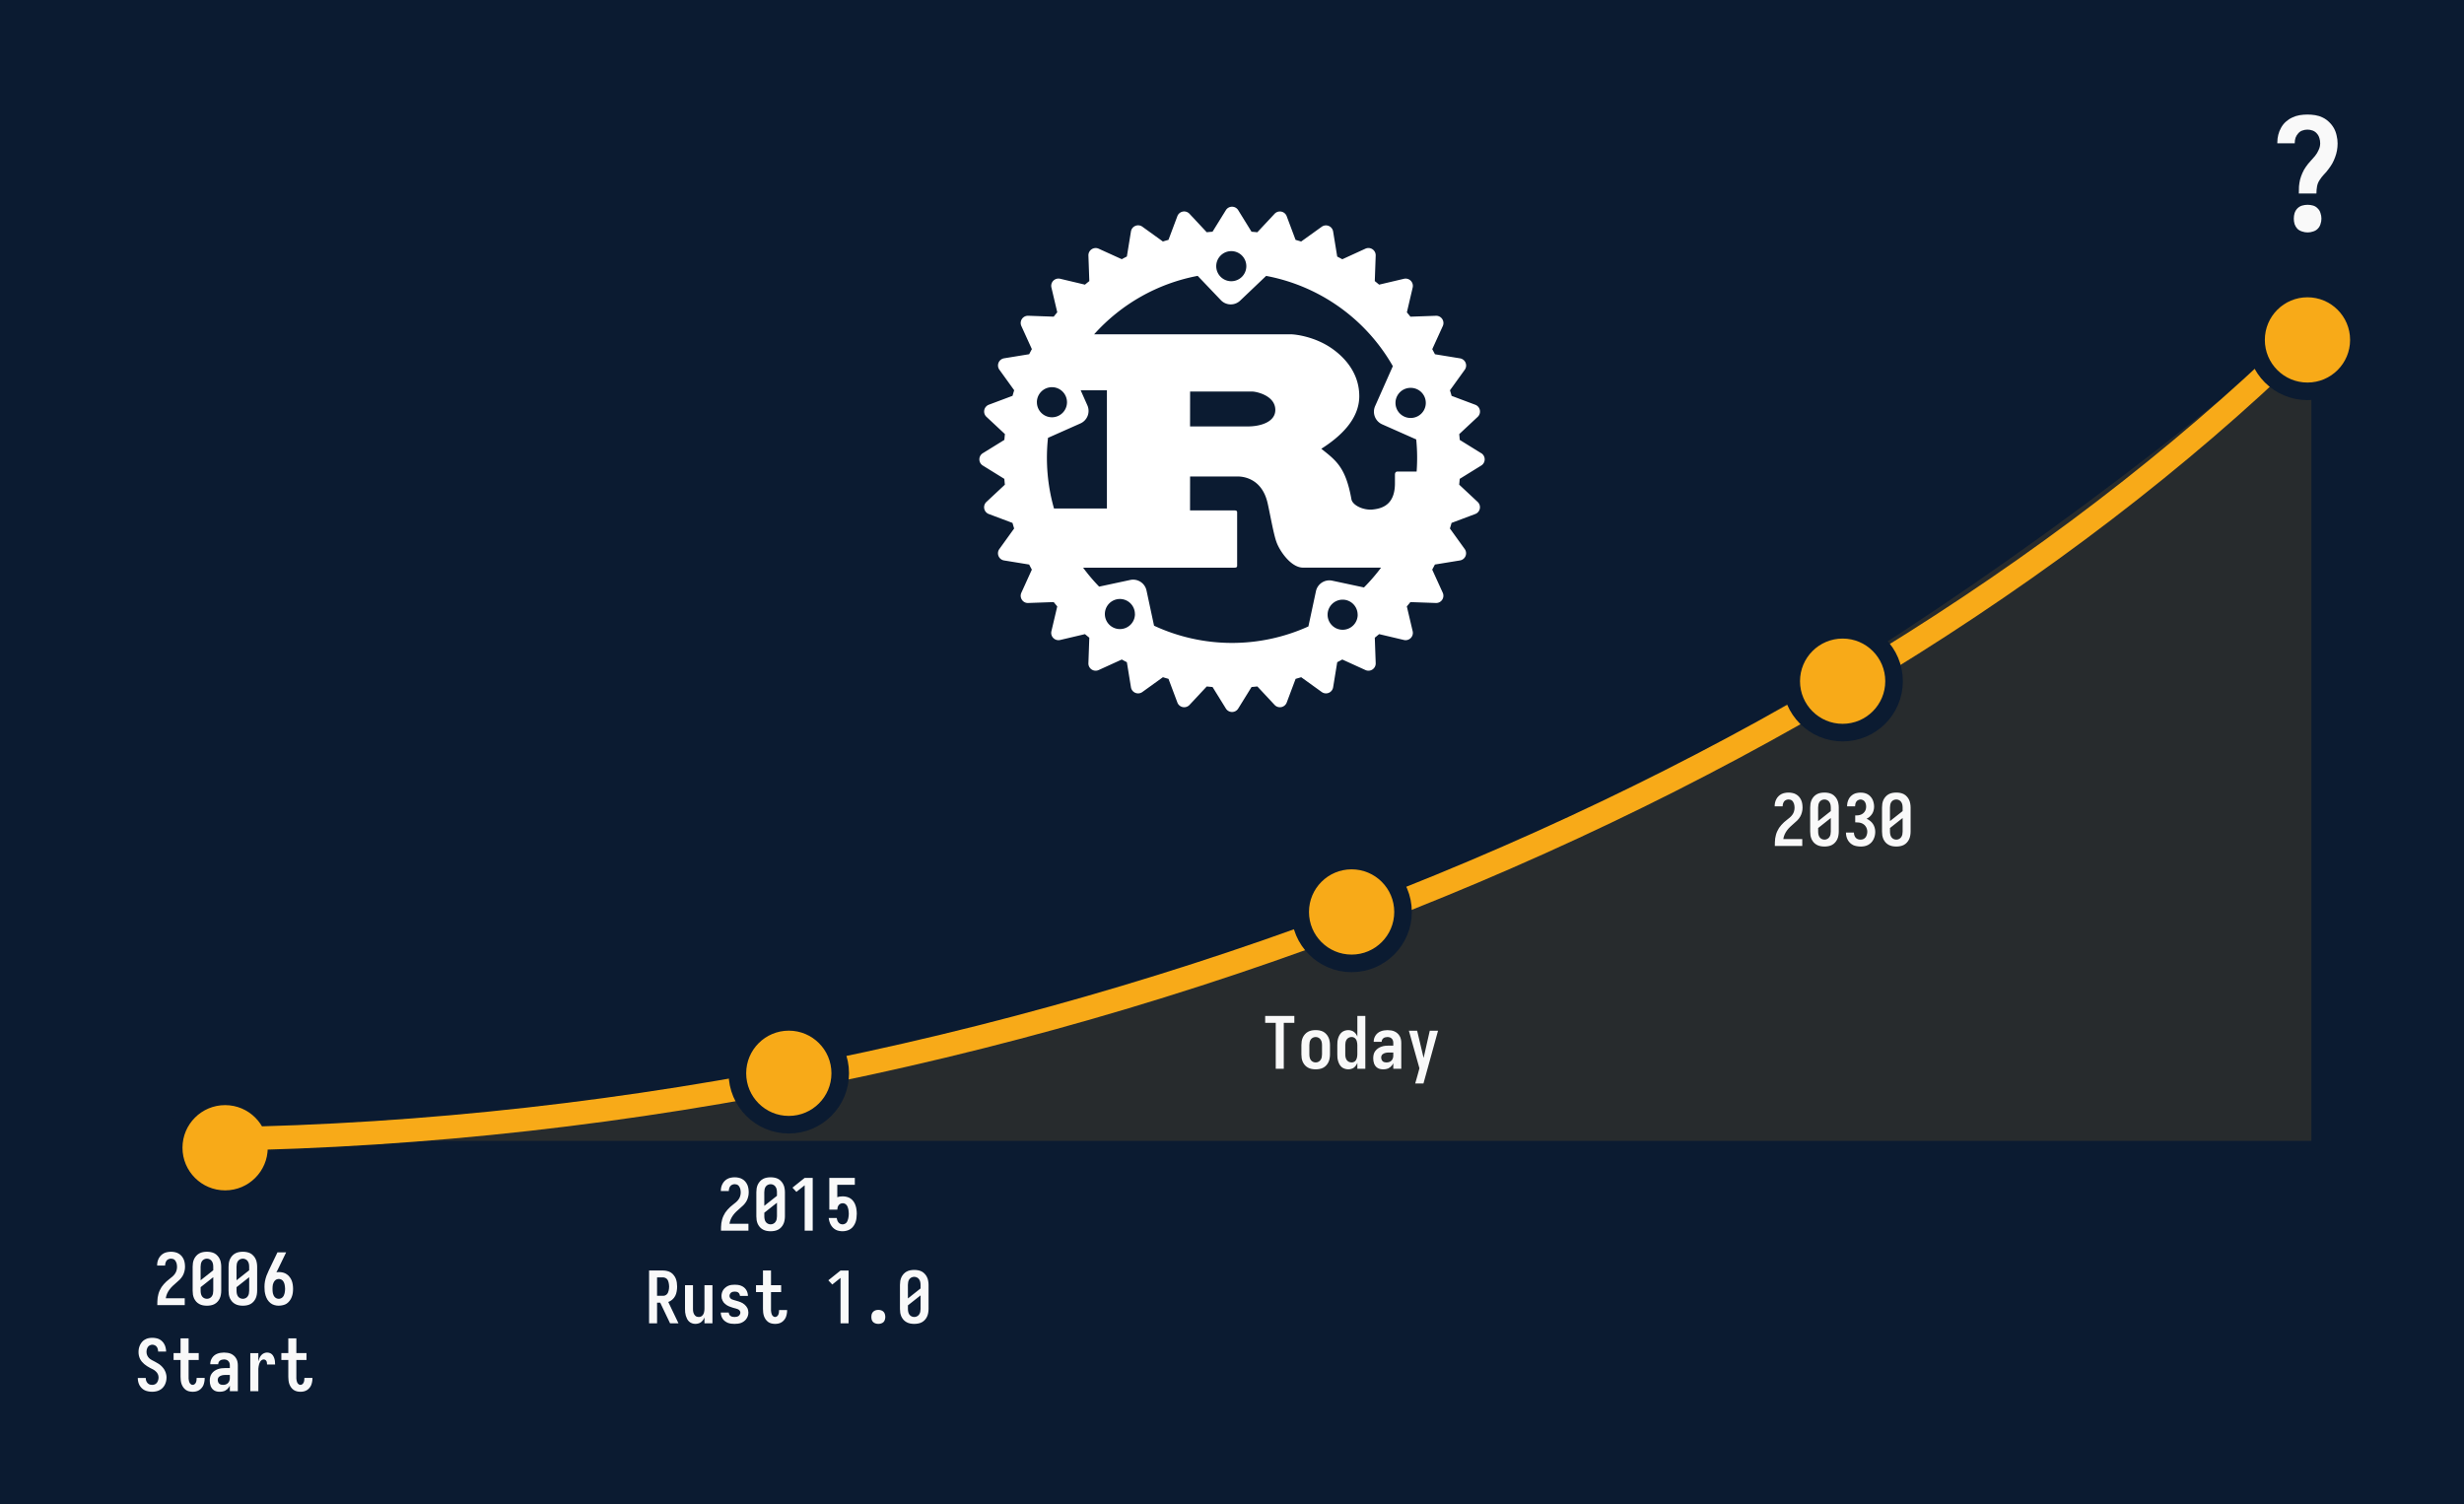<?xml version="1.0" encoding="UTF-8" standalone="no"?>
<!-- Created with Inkscape (http://www.inkscape.org/) -->

<svg
   width="210.127mm"
   height="128.264mm"
   viewBox="0 0 210.127 128.264"
   version="1.1"
   id="svg1"
   xml:space="preserve"
   inkscape:version="1.3 (0e150ed, 2023-07-21)"
   sodipodi:docname="hero.svg"
   inkscape:export-filename="rust-in-ten-years-main-v2-alt.png"
   inkscape:export-xdpi="377.49"
   inkscape:export-ydpi="377.49"
   xmlns:inkscape="http://www.inkscape.org/namespaces/inkscape"
   xmlns:sodipodi="http://sodipodi.sourceforge.net/DTD/sodipodi-0.dtd"
   xmlns="http://www.w3.org/2000/svg"
   xmlns:svg="http://www.w3.org/2000/svg"><sodipodi:namedview
     id="namedview1"
     pagecolor="#ffffff"
     bordercolor="#666666"
     borderopacity="1.0"
     inkscape:showpageshadow="2"
     inkscape:pageopacity="0.0"
     inkscape:pagecheckerboard="0"
     inkscape:deskcolor="#d1d1d1"
     inkscape:document-units="mm"
     inkscape:zoom="0.75048748"
     inkscape:cx="481.68692"
     inkscape:cy="238.51164"
     inkscape:window-width="1920"
     inkscape:window-height="1027"
     inkscape:window-x="0"
     inkscape:window-y="25"
     inkscape:window-maximized="0"
     inkscape:current-layer="layer1" /><defs
     id="defs1" /><g
     inkscape:label="Layer 1"
     inkscape:groupmode="layer"
     id="layer1"
     transform="translate(1.132,1.132)"><rect
       style="fill:#0b1b31;fill-opacity:1;stroke-width:0.482;stroke-linecap:square;stroke-miterlimit:1000;paint-order:fill markers stroke"
       id="rect34"
       width="210.127"
       height="128.264"
       x="-1.132"
       y="-1.132" /><path
       style="fill:#f8aa18;fill-opacity:0.117;stroke:none;stroke-width:2;stroke-linecap:butt;stroke-linejoin:miter;stroke-dasharray:none;stroke-opacity:1"
       d="M 16.902,96.166 H 195.98 V 26.548 C 125.583,86.148 70.853,92.482 16.902,96.166 Z"
       id="path35"
       sodipodi:nodetypes="cccc" /><path
       style="fill:#f8aa18;fill-opacity:0;stroke:none;stroke-width:2;stroke-linecap:butt;stroke-linejoin:miter;stroke-dasharray:none;stroke-opacity:1"
       d="M 16.902,96.166 H 195.98 V 26.548 C 125.583,86.148 70.853,92.482 16.902,96.166 Z"
       id="path36"
       sodipodi:nodetypes="cccc" /><path
       d="m 125.192,37.522 -1.837,-1.137 c -0.014,-0.168 -0.029,-0.331 -0.046,-0.495 l 1.576,-1.473 a 0.619,0.619 0 0 0 -0.205,-1.031 l -2.02,-0.758 c -0.045,-0.158 -0.091,-0.318 -0.141,-0.475 l 1.263,-1.754 a 0.619,0.619 0 0 0 -0.403,-0.971 l -2.14,-0.349 c -0.076,-0.146 -0.151,-0.29 -0.23,-0.434 l 0.899,-1.972 a 0.619,0.619 0 0 0 -0.585,-0.875 l -2.174,0.077 q -0.151,-0.187 -0.304,-0.37 l 0.495,-2.118 a 0.62,0.62 0 0 0 -0.744,-0.744 l -2.118,0.499 q -0.183,-0.154 -0.37,-0.304 l 0.077,-2.174 a 0.619,0.619 0 0 0 -0.875,-0.589 l -1.972,0.903 c -0.143,-0.079 -0.289,-0.155 -0.434,-0.23 l -0.349,-2.14 a 0.619,0.619 0 0 0 -0.971,-0.403 l -1.756,1.26 c -0.157,-0.05 -0.316,-0.095 -0.475,-0.141 l -0.758,-2.02 a 0.619,0.619 0 0 0 -1.031,-0.205 l -1.473,1.576 c -0.164,-0.018 -0.329,-0.032 -0.495,-0.046 l -1.135,-1.839 a 0.619,0.619 0 0 0 -1.052,0 l -1.137,1.837 c -0.168,0.014 -0.331,0.029 -0.495,0.046 l -1.473,-1.576 a 0.619,0.619 0 0 0 -1.031,0.205 l -0.758,2.02 c -0.159,0.046 -0.319,0.091 -0.476,0.141 l -1.753,-1.263 a 0.619,0.619 0 0 0 -0.971,0.403 l -0.349,2.139 c -0.146,0.076 -0.29,0.151 -0.434,0.23 l -1.97,-0.895 a 0.619,0.619 0 0 0 -0.875,0.589 l 0.077,2.173 c -0.125,0.1 -0.253,0.201 -0.372,0.304 l -2.117,-0.503 a 0.62,0.62 0 0 0 -0.744,0.744 l 0.499,2.118 c -0.104,0.122 -0.205,0.247 -0.305,0.371 l -2.173,-0.077 a 0.625,0.625 0 0 0 -0.536,0.274 0.619,0.619 0 0 0 -0.048,0.6 l 0.897,1.971 c -0.079,0.143 -0.154,0.289 -0.23,0.434 l -2.139,0.349 a 0.619,0.619 0 0 0 -0.403,0.971 l 1.263,1.753 c -0.05,0.157 -0.095,0.317 -0.141,0.476 l -2.02,0.758 a 0.619,0.619 0 0 0 -0.205,1.031 l 1.576,1.473 c -0.018,0.164 -0.032,0.329 -0.046,0.495 l -1.84,1.136 a 0.619,0.619 0 0 0 0,1.052 l 1.837,1.137 c 0.014,0.168 0.029,0.33 0.046,0.494 l -1.576,1.473 a 0.619,0.619 0 0 0 0.205,1.031 l 2.02,0.758 c 0.046,0.159 0.091,0.318 0.141,0.476 l -1.263,1.754 a 0.619,0.619 0 0 0 0.403,0.971 l 2.14,0.349 c 0.076,0.145 0.151,0.29 0.23,0.433 l -0.895,1.972 a 0.619,0.619 0 0 0 0.048,0.6 0.6,0.6 0 0 0 0.536,0.274 l 2.174,-0.077 q 0.149,0.187 0.303,0.37 l -0.499,2.118 a 0.62,0.62 0 0 0 0.744,0.744 l 2.118,-0.499 q 0.184,0.154 0.371,0.304 l -0.077,2.174 a 0.619,0.619 0 0 0 0.875,0.585 l 1.972,-0.899 c 0.142,0.079 0.288,0.154 0.433,0.23 l 0.349,2.14 a 0.618,0.618 0 0 0 0.971,0.402 l 1.754,-1.263 c 0.157,0.051 0.317,0.095 0.476,0.141 l 0.758,2.02 a 0.62,0.62 0 0 0 1.031,0.205 l 1.473,-1.576 c 0.164,0.018 0.33,0.032 0.495,0.046 l 1.137,1.837 a 0.619,0.619 0 0 0 1.052,0 l 1.137,-1.837 c 0.168,-0.014 0.331,-0.029 0.495,-0.047 l 1.473,1.577 a 0.62,0.62 0 0 0 1.031,-0.205 l 0.758,-2.02 c 0.159,-0.046 0.318,-0.091 0.476,-0.141 l 1.753,1.263 a 0.618,0.618 0 0 0 0.971,-0.402 l 0.349,-2.14 c 0.145,-0.076 0.29,-0.151 0.434,-0.23 l 1.972,0.899 a 0.619,0.619 0 0 0 0.875,-0.585 l -0.077,-2.174 q 0.187,-0.151 0.37,-0.304 l 2.117,0.499 a 0.62,0.62 0 0 0 0.744,-0.744 l -0.499,-2.118 q 0.154,-0.183 0.304,-0.37 l 2.174,0.077 a 0.609,0.609 0 0 0 0.536,-0.274 0.619,0.619 0 0 0 0.049,-0.6 l -0.899,-1.972 c 0.079,-0.143 0.154,-0.289 0.23,-0.434 l 2.14,-0.349 a 0.619,0.619 0 0 0 0.403,-0.971 l -1.263,-1.754 c 0.05,-0.157 0.095,-0.317 0.141,-0.476 l 2.02,-0.758 a 0.619,0.619 0 0 0 0.205,-1.031 l -1.576,-1.473 c 0.018,-0.164 0.032,-0.329 0.046,-0.494 l 1.837,-1.137 a 0.619,0.619 0 0 0 0,-1.052 z m -12.711,10.866 a 1.171,1.171 0 0 0 -1.391,0.899 l -0.643,3.003 a 15.785,15.785 0 0 1 -13.163,-0.062 l -0.643,-3.002 a 1.168,1.168 0 0 0 -1.386,-0.899 l -2.653,0.569 a 15.774,15.774 0 0 1 -1.369,-1.617 H 104.127 c 0.145,0 0.243,-0.024 0.243,-0.161 v -4.562 c 0,-0.132 -0.099,-0.161 -0.243,-0.161 h -3.774 l 0.004,-2.892 h 4.081 c 0.371,0 1.992,0.108 2.508,2.178 0.161,0.636 0.519,2.706 0.763,3.367 0.243,0.742 1.229,2.227 2.281,2.227 h 6.655 a 15.767,15.767 0 0 1 -1.46,1.691 z m 2.169,2.903 a 1.283,1.283 0 1 1 -1.287,-1.283 h 0.037 a 1.282,1.282 0 0 1 1.246,1.283 z M 95.656,51.234 a 1.283,1.283 0 1 1 -1.284,-1.284 h 0.038 a 1.284,1.284 0 0 1 1.242,1.284 z m -7.416,-15.026 2.764,-1.229 a 1.168,1.168 0 0 0 0.594,-1.543 l -0.57,-1.281 h 2.236 V 42.234 H 88.752 a 15.797,15.797 0 0 1 -0.512,-6.026 z m -0.948,-3.036 a 1.283,1.283 0 0 1 1.282,-1.284 h 0.039 a 1.283,1.283 0 1 1 -1.319,1.283 z m 13.062,2.062 0.004,-2.973 h 5.325 c 0.276,0 1.942,0.317 1.942,1.567 0,1.035 -1.279,1.406 -2.33,1.406 z m 15.618,7.082 c -0.825,0.095 -1.737,-0.347 -1.852,-0.849 -0.487,-2.735 -1.296,-3.317 -2.573,-4.327 1.588,-1.006 3.238,-2.495 3.238,-4.484 0,-2.148 -1.472,-3.501 -2.475,-4.165 -1.411,-0.926 -2.97,-1.114 -3.39,-1.114 H 92.175 a 15.783,15.783 0 0 1 8.83,-4.983 l 1.976,2.071 a 1.163,1.163 0 0 0 1.65,0.037 l 2.211,-2.105 a 15.785,15.785 0 0 1 10.806,7.697 l -1.515,3.415 a 1.179,1.179 0 0 0 0.597,1.543 l 2.912,1.291 a 15.752,15.752 0 0 1 0.034,2.739 h -1.623 c -0.161,0 -0.226,0.107 -0.226,0.263 v 0.742 c -10e-4,1.747 -0.986,2.132 -1.854,2.227 z m -13.385,-20.751 a 1.283,1.283 0 0 1 1.28,-1.28 h 0.038 a 1.283,1.283 0 1 1 -1.318,1.28 z m 16.57,12.946 a 1.283,1.283 0 1 1 0,-2.566 h 0.037 a 1.283,1.283 0 0 1 -0.037,2.566 z"
       id="path37"
       style="fill:#ffffff;fill-opacity:1;stroke-width:0.084" /><circle
       style="fill:#f8aa18;fill-opacity:1;stroke:#0b1b31;stroke-width:1.5;stroke-linecap:round;stroke-miterlimit:1000;stroke-dasharray:none;stroke-opacity:1;paint-order:fill markers stroke"
       id="circle37"
       cx="18.065"
       cy="96.748"
       r="4.385" /><path
       d="m 12.282,110.17 v -0.006 q 0,-0.159 0.006,-0.319 0.006,-0.165 0.025,-0.319 0.025,-0.159 0.067,-0.312 0.043,-0.159 0.11,-0.3 0.067,-0.147 0.153,-0.282 0.092,-0.135 0.196,-0.251 0.104,-0.123 0.221,-0.227 0.123,-0.11 0.251,-0.208 0.129,-0.098 0.251,-0.202 0.123,-0.104 0.214,-0.233 0.098,-0.129 0.141,-0.282 0.049,-0.159 0.049,-0.319 0,-0.086 -0.012,-0.165 -0.006,-0.08 -0.031,-0.159 -0.025,-0.08 -0.067,-0.147 -0.037,-0.073 -0.098,-0.129 -0.061,-0.055 -0.141,-0.08 -0.08,-0.025 -0.159,-0.025 -0.11,0 -0.214,0.043 -0.104,0.043 -0.172,0.129 -0.061,0.086 -0.092,0.196 -0.031,0.104 -0.031,0.214 0,0 0,0 0,0 0,0.006 h -0.68 q 0,-0.006 0,-0.006 0,0 0,-0.006 0,-0.153 0.031,-0.306 0.037,-0.159 0.11,-0.294 0.074,-0.141 0.184,-0.251 0.116,-0.116 0.251,-0.184 0.141,-0.073 0.294,-0.098 0.159,-0.031 0.319,-0.031 0.165,0 0.331,0.037 0.165,0.031 0.306,0.116 0.147,0.08 0.257,0.208 0.11,0.129 0.178,0.282 0.067,0.147 0.092,0.319 0.025,0.165 0.025,0.331 0,0.202 -0.055,0.398 -0.049,0.196 -0.153,0.374 -0.104,0.172 -0.251,0.319 -0.147,0.141 -0.3,0.27 -0.153,0.129 -0.3,0.27 -0.147,0.141 -0.27,0.306 -0.116,0.159 -0.202,0.349 -0.08,0.184 -0.11,0.386 h 1.617 v 0.588 z m 4.233,0.049 q -0.165,0 -0.337,-0.031 -0.165,-0.031 -0.312,-0.11 -0.147,-0.08 -0.263,-0.202 -0.11,-0.129 -0.184,-0.276 -0.067,-0.153 -0.098,-0.319 -0.025,-0.172 -0.025,-0.337 v -2.052 q 0,-0.165 0.025,-0.331 0.031,-0.172 0.098,-0.319 0.074,-0.153 0.184,-0.276 0.116,-0.129 0.263,-0.208 0.147,-0.08 0.312,-0.11 0.172,-0.031 0.337,-0.031 0.165,0 0.331,0.031 0.172,0.031 0.319,0.11 0.147,0.08 0.257,0.208 0.116,0.123 0.184,0.276 0.074,0.147 0.098,0.319 0.031,0.165 0.031,0.331 v 2.052 q 0,0.165 -0.031,0.337 -0.025,0.165 -0.098,0.319 -0.067,0.147 -0.184,0.276 -0.11,0.123 -0.257,0.202 -0.147,0.08 -0.319,0.11 -0.165,0.031 -0.331,0.031 z m -0.539,-2.169 1.078,-0.852 v -0.306 q 0,-0.123 -0.025,-0.245 -0.025,-0.123 -0.098,-0.227 -0.067,-0.104 -0.184,-0.159 -0.11,-0.055 -0.233,-0.055 -0.123,0 -0.239,0.055 -0.11,0.055 -0.184,0.159 -0.067,0.104 -0.092,0.227 -0.025,0.123 -0.025,0.245 z m 0.539,1.581 q 0.123,0 0.233,-0.055 0.116,-0.055 0.184,-0.159 0.074,-0.104 0.098,-0.227 0.025,-0.123 0.025,-0.245 v -1.158 l -1.078,0.852 v 0.306 q 0,0.123 0.025,0.245 0.025,0.123 0.092,0.227 0.074,0.104 0.184,0.159 0.116,0.055 0.239,0.055 z m 3.063,0.588 q -0.165,0 -0.337,-0.031 -0.165,-0.031 -0.312,-0.11 -0.147,-0.08 -0.263,-0.202 -0.11,-0.129 -0.184,-0.276 -0.067,-0.153 -0.098,-0.319 -0.025,-0.172 -0.025,-0.337 v -2.052 q 0,-0.165 0.025,-0.331 0.031,-0.172 0.098,-0.319 0.074,-0.153 0.184,-0.276 0.116,-0.129 0.263,-0.208 0.147,-0.08 0.312,-0.11 0.172,-0.031 0.337,-0.031 0.165,0 0.331,0.031 0.172,0.031 0.319,0.11 0.147,0.08 0.257,0.208 0.116,0.123 0.184,0.276 0.074,0.147 0.098,0.319 0.031,0.165 0.031,0.331 v 2.052 q 0,0.165 -0.031,0.337 -0.025,0.165 -0.098,0.319 -0.067,0.147 -0.184,0.276 -0.11,0.123 -0.257,0.202 -0.147,0.08 -0.319,0.11 -0.165,0.031 -0.331,0.031 z m -0.539,-2.169 1.078,-0.852 v -0.306 q 0,-0.123 -0.025,-0.245 -0.025,-0.123 -0.098,-0.227 -0.067,-0.104 -0.184,-0.159 -0.11,-0.055 -0.233,-0.055 -0.123,0 -0.239,0.055 -0.11,0.055 -0.184,0.159 -0.067,0.104 -0.092,0.227 -0.025,0.123 -0.025,0.245 z m 0.539,1.581 q 0.123,0 0.233,-0.055 0.116,-0.055 0.184,-0.159 0.074,-0.104 0.098,-0.227 0.025,-0.123 0.025,-0.245 v -1.158 l -1.078,0.852 v 0.306 q 0,0.123 0.025,0.245 0.025,0.123 0.092,0.227 0.074,0.104 0.184,0.159 0.116,0.055 0.239,0.055 z m 3.063,0.588 q -0.19,0 -0.38,-0.055 -0.184,-0.055 -0.331,-0.172 -0.147,-0.123 -0.251,-0.282 -0.098,-0.165 -0.159,-0.349 -0.055,-0.184 -0.08,-0.374 -0.018,-0.19 -0.018,-0.38 0,-0.239 0.043,-0.478 0.049,-0.239 0.129,-0.466 0.086,-0.227 0.19,-0.441 0.104,-0.221 0.208,-0.435 l 0.539,-1.121 h 0.741 l -0.668,1.378 q -0.037,0.08 -0.08,0.165 -0.043,0.08 -0.086,0.159 0.055,-0.012 0.11,-0.012 0.055,-0.006 0.11,-0.006 0.178,0 0.349,0.043 0.178,0.043 0.319,0.147 0.147,0.098 0.251,0.245 0.11,0.141 0.172,0.306 0.061,0.165 0.086,0.343 0.025,0.172 0.025,0.349 0,0.178 -0.025,0.355 -0.025,0.178 -0.092,0.343 -0.061,0.165 -0.172,0.312 -0.104,0.141 -0.251,0.245 -0.147,0.098 -0.325,0.135 -0.178,0.043 -0.355,0.043 z m 0,-0.588 q 0.092,0 0.178,-0.037 0.092,-0.037 0.153,-0.104 0.067,-0.067 0.104,-0.153 0.043,-0.092 0.061,-0.178 0.025,-0.092 0.031,-0.184 0.012,-0.098 0.012,-0.19 0,-0.092 -0.012,-0.184 -0.006,-0.098 -0.031,-0.19 -0.018,-0.092 -0.061,-0.178 -0.037,-0.086 -0.098,-0.153 -0.061,-0.067 -0.153,-0.104 -0.086,-0.037 -0.178,-0.037 -0.098,0 -0.19,0.037 -0.086,0.037 -0.147,0.104 -0.061,0.067 -0.104,0.153 -0.043,0.086 -0.067,0.178 -0.018,0.092 -0.025,0.19 -0.006,0.092 -0.006,0.184 0,0.092 0.006,0.19 0.006,0.092 0.025,0.184 0.025,0.086 0.061,0.178 0.043,0.086 0.104,0.153 0.067,0.067 0.153,0.104 0.092,0.037 0.184,0.037 z"
       id="text37"
       style="font-weight:bold;font-size:6.126px;line-height:1.25;font-family:Iosevka;-inkscape-font-specification:'Iosevka, Bold';fill:#f9f9f9;stroke-width:0.153"
       aria-label="2006" /><path
       d="m 11.844,117.558 q -0.159,0 -0.319,-0.031 -0.159,-0.025 -0.306,-0.092 -0.141,-0.067 -0.257,-0.178 -0.116,-0.116 -0.196,-0.251 -0.074,-0.141 -0.11,-0.294 -0.037,-0.159 -0.037,-0.319 0,-0.006 0,-0.006 0,0 0,-0.006 h 0.68 q 0,0.006 0,0.006 0,0 0,0 0,0.11 0.031,0.221 0.037,0.11 0.11,0.196 0.074,0.086 0.178,0.129 0.11,0.037 0.227,0.037 0.116,0 0.227,-0.043 0.11,-0.049 0.178,-0.141 0.074,-0.098 0.104,-0.214 0.037,-0.116 0.037,-0.233 0,-0.147 -0.061,-0.282 -0.061,-0.135 -0.172,-0.233 -0.104,-0.104 -0.239,-0.172 -0.129,-0.067 -0.263,-0.135 -0.129,-0.067 -0.251,-0.147 -0.123,-0.08 -0.233,-0.172 -0.11,-0.098 -0.208,-0.208 -0.092,-0.116 -0.159,-0.245 -0.061,-0.135 -0.092,-0.276 -0.031,-0.147 -0.031,-0.294 0,-0.159 0.031,-0.319 0.037,-0.159 0.104,-0.3 0.074,-0.147 0.178,-0.263 0.11,-0.123 0.251,-0.196 0.141,-0.08 0.294,-0.11 0.159,-0.031 0.319,-0.031 0.159,0 0.312,0.031 0.159,0.025 0.294,0.098 0.141,0.073 0.251,0.19 0.11,0.11 0.178,0.251 0.074,0.135 0.104,0.294 0.037,0.153 0.037,0.306 0,0 0,0.006 0,0 0,0 h -0.68 q 0,0 0,0 0,0 0,0 0,-0.11 -0.031,-0.214 -0.025,-0.11 -0.092,-0.196 -0.061,-0.086 -0.165,-0.129 -0.098,-0.049 -0.208,-0.049 -0.11,0 -0.214,0.055 -0.104,0.049 -0.165,0.141 -0.061,0.092 -0.092,0.208 -0.025,0.11 -0.025,0.221 0,0.147 0.061,0.288 0.061,0.135 0.165,0.239 0.11,0.098 0.239,0.165 0.129,0.067 0.257,0.135 0.135,0.067 0.257,0.147 0.129,0.073 0.239,0.172 0.11,0.098 0.202,0.214 0.092,0.11 0.153,0.245 0.067,0.129 0.098,0.276 0.037,0.141 0.037,0.288 0,0.165 -0.037,0.325 -0.037,0.159 -0.11,0.306 -0.074,0.141 -0.19,0.263 -0.116,0.116 -0.263,0.19 -0.141,0.073 -0.306,0.104 -0.159,0.031 -0.319,0.031 z m 3.449,0 q -0.153,0 -0.306,-0.037 -0.153,-0.037 -0.282,-0.129 -0.123,-0.092 -0.214,-0.221 -0.086,-0.129 -0.141,-0.276 -0.049,-0.147 -0.067,-0.3 -0.018,-0.159 -0.018,-0.312 v -1.434 h -0.594 v -0.588 h 0.594 v -1.256 h 0.686 v 1.256 h 0.864 v 0.588 h -0.864 v 1.434 q 0,0.073 0,0.147 0.006,0.067 0.018,0.141 0.012,0.067 0.031,0.135 0.025,0.067 0.061,0.129 0.043,0.055 0.104,0.098 0.061,0.037 0.129,0.037 0.092,0 0.165,-0.055 0.08,-0.061 0.116,-0.147 0.037,-0.086 0.049,-0.178 0.012,-0.092 0.012,-0.184 0,-0.006 0,-0.012 0,-0.012 0,-0.018 h 0.686 q 0,0.018 0,0.037 0,0.012 0,0.025 0,0.147 -0.031,0.288 -0.025,0.141 -0.08,0.276 -0.055,0.129 -0.153,0.239 -0.092,0.11 -0.214,0.184 -0.123,0.073 -0.263,0.104 -0.141,0.031 -0.288,0.031 z m 2.31,0 q -0.123,0 -0.245,-0.025 -0.116,-0.025 -0.221,-0.086 -0.098,-0.061 -0.178,-0.153 -0.074,-0.098 -0.123,-0.208 -0.043,-0.116 -0.061,-0.233 -0.018,-0.116 -0.018,-0.239 0,-0.165 0.037,-0.325 0.037,-0.159 0.135,-0.288 0.098,-0.135 0.233,-0.227 0.135,-0.092 0.288,-0.147 0.159,-0.055 0.319,-0.073 0.165,-0.018 0.325,-0.018 h 0.374 v -0.239 q 0,-0.104 -0.031,-0.196 -0.031,-0.098 -0.104,-0.165 -0.067,-0.073 -0.165,-0.104 -0.098,-0.031 -0.202,-0.031 -0.086,0 -0.178,0.025 -0.086,0.018 -0.159,0.073 -0.074,0.055 -0.116,0.141 -0.037,0.086 -0.037,0.172 h -0.68 q 0,-0.141 0.037,-0.282 0.043,-0.141 0.123,-0.263 0.08,-0.123 0.196,-0.214 0.116,-0.092 0.251,-0.141 0.135,-0.055 0.276,-0.073 0.147,-0.025 0.288,-0.025 0.153,0 0.306,0.025 0.153,0.018 0.288,0.08 0.141,0.061 0.257,0.165 0.116,0.098 0.19,0.233 0.08,0.129 0.11,0.282 0.031,0.147 0.031,0.3 v 2.212 h -0.68 v -0.478 q -0.031,0.061 -0.043,0.08 -0.006,0.012 -0.025,0.043 -0.018,0.025 -0.043,0.055 -0.018,0.025 -0.043,0.049 -0.018,0.025 -0.043,0.049 -0.025,0.025 -0.049,0.049 -0.025,0.018 -0.055,0.037 -0.025,0.018 -0.055,0.037 -0.025,0.018 -0.055,0.037 -0.031,0.012 -0.061,0.025 -0.031,0.012 -0.067,0.018 -0.031,0.012 -0.061,0.018 -0.031,0.006 -0.067,0.012 -0.031,0.006 -0.067,0.006 -0.031,0.006 -0.067,0.006 -0.031,0.006 -0.061,0.006 z m 0.276,-0.588 q 0.116,0 0.227,-0.031 0.116,-0.037 0.196,-0.116 0.086,-0.08 0.123,-0.19 0.043,-0.11 0.043,-0.227 v -0.282 h -0.374 q -0.074,0 -0.147,0.006 -0.074,0.006 -0.147,0.025 -0.067,0.018 -0.135,0.049 -0.067,0.031 -0.123,0.08 -0.049,0.049 -0.08,0.123 -0.025,0.067 -0.025,0.141 0,0.086 0.031,0.172 0.031,0.086 0.092,0.147 0.061,0.055 0.147,0.08 0.086,0.025 0.172,0.025 z m 2.334,0.539 v -3.247 h 0.686 v 0.705 q 0.037,-0.141 0.092,-0.27 0.055,-0.135 0.147,-0.245 0.092,-0.11 0.221,-0.172 0.135,-0.067 0.276,-0.067 0.116,0 0.227,0.037 0.116,0.037 0.196,0.116 0.086,0.08 0.135,0.184 0.055,0.104 0.086,0.221 0.031,0.11 0.037,0.227 0.012,0.116 0.012,0.233 h -0.686 q 0,-0.073 -0.012,-0.147 -0.006,-0.073 -0.037,-0.135 -0.031,-0.067 -0.098,-0.104 -0.061,-0.043 -0.135,-0.043 -0.098,0 -0.184,0.061 -0.08,0.061 -0.129,0.147 -0.049,0.086 -0.08,0.184 -0.025,0.098 -0.043,0.196 -0.018,0.098 -0.025,0.202 0,0.098 0,0.196 v 1.722 z m 4.27,0.049 q -0.153,0 -0.306,-0.037 -0.153,-0.037 -0.282,-0.129 -0.123,-0.092 -0.214,-0.221 -0.086,-0.129 -0.141,-0.276 -0.049,-0.147 -0.067,-0.3 -0.018,-0.159 -0.018,-0.312 v -1.434 h -0.594 v -0.588 h 0.594 v -1.256 h 0.686 v 1.256 h 0.864 v 0.588 h -0.864 v 1.434 q 0,0.073 0,0.147 0.006,0.067 0.018,0.141 0.012,0.067 0.031,0.135 0.025,0.067 0.061,0.129 0.043,0.055 0.104,0.098 0.061,0.037 0.129,0.037 0.092,0 0.165,-0.055 0.08,-0.061 0.116,-0.147 0.037,-0.086 0.049,-0.178 0.012,-0.092 0.012,-0.184 0,-0.006 0,-0.012 0,-0.012 0,-0.018 h 0.686 q 0,0.018 0,0.037 0,0.012 0,0.025 0,0.147 -0.031,0.288 -0.025,0.141 -0.08,0.276 -0.055,0.129 -0.153,0.239 -0.092,0.11 -0.214,0.184 -0.123,0.073 -0.263,0.104 -0.141,0.031 -0.288,0.031 z"
       id="text38"
       style="font-weight:bold;font-size:6.126px;line-height:1.25;font-family:Iosevka;-inkscape-font-specification:'Iosevka, Bold';fill:#f9f9f9;stroke-width:0.153"
       aria-label="Start" /><path
       d="m 196.409,15.37 h -1.499 q 0,-0.308 0.013,-0.602 0.027,-0.308 0.094,-0.589 0.08,-0.294 0.201,-0.562 0.12,-0.281 0.294,-0.522 0.174,-0.254 0.375,-0.469 0.214,-0.228 0.402,-0.455 0.187,-0.228 0.308,-0.509 0.134,-0.281 0.134,-0.576 0,-0.228 -0.067,-0.442 -0.067,-0.228 -0.214,-0.388 -0.147,-0.174 -0.361,-0.254 -0.214,-0.08 -0.442,-0.08 -0.228,0 -0.442,0.08 -0.201,0.067 -0.348,0.241 -0.147,0.161 -0.228,0.375 -0.067,0.214 -0.067,0.428 0,0.013 0,0.027 0,0 0,0.013 h -1.486 q 0,-0.013 0,-0.027 0,-0.027 0,-0.04 0,-0.335 0.08,-0.656 0.08,-0.321 0.241,-0.602 0.161,-0.294 0.402,-0.509 0.254,-0.228 0.549,-0.361 0.308,-0.147 0.629,-0.201 0.335,-0.054 0.669,-0.054 0.335,0 0.669,0.054 0.335,0.054 0.629,0.201 0.308,0.147 0.549,0.388 0.254,0.241 0.415,0.535 0.161,0.294 0.228,0.629 0.08,0.321 0.08,0.656 0,0.308 -0.053,0.602 -0.053,0.294 -0.161,0.576 -0.094,0.268 -0.241,0.535 -0.147,0.254 -0.335,0.495 -0.174,0.241 -0.388,0.455 -0.201,0.214 -0.361,0.469 -0.161,0.241 -0.214,0.535 -0.053,0.294 -0.053,0.602 z m -0.75,3.32 q -0.241,0 -0.469,-0.08 -0.228,-0.067 -0.402,-0.228 -0.161,-0.174 -0.241,-0.402 -0.067,-0.228 -0.067,-0.469 0,-0.241 0.067,-0.469 0.08,-0.241 0.241,-0.402 0.174,-0.174 0.402,-0.241 0.228,-0.067 0.469,-0.067 0.241,0 0.469,0.067 0.228,0.067 0.388,0.241 0.174,0.161 0.241,0.402 0.08,0.228 0.08,0.469 0,0.241 -0.08,0.469 -0.067,0.228 -0.241,0.402 -0.161,0.161 -0.388,0.228 -0.228,0.08 -0.469,0.08 z"
       id="text39"
       style="font-weight:bold;font-size:13.386px;line-height:1.25;font-family:Iosevka;-inkscape-font-specification:'Iosevka, Bold';fill:#f9f9f9;stroke-width:0.335"
       aria-label="?" /><path
       style="fill:none;stroke:#f8aa18;stroke-width:2;stroke-linecap:butt;stroke-linejoin:miter;stroke-dasharray:none;stroke-opacity:1"
       d="M 17.615,96.005 C 88.09,94.9 157.23,65.834 196.693,26.387"
       id="path39"
       sodipodi:nodetypes="cc" /><circle
       style="fill:#f8aa18;fill-opacity:1;stroke:#0b1b31;stroke-width:1.5;stroke-linecap:round;stroke-miterlimit:1000;stroke-dasharray:none;stroke-opacity:1;paint-order:fill markers stroke"
       id="circle39"
       cx="66.137"
       cy="90.398"
       r="4.385" /><path
       d="m 60.353,103.82 v -0.006 q 0,-0.159 0.006,-0.319 0.006,-0.165 0.025,-0.319 0.025,-0.159 0.067,-0.312 0.043,-0.159 0.11,-0.3 0.067,-0.147 0.153,-0.282 0.092,-0.135 0.196,-0.251 0.104,-0.123 0.221,-0.227 0.123,-0.11 0.251,-0.208 0.129,-0.098 0.251,-0.202 0.123,-0.104 0.214,-0.233 0.098,-0.129 0.141,-0.282 0.049,-0.159 0.049,-0.319 0,-0.086 -0.012,-0.165 -0.006,-0.08 -0.031,-0.159 -0.025,-0.08 -0.067,-0.147 -0.037,-0.073 -0.098,-0.129 -0.061,-0.055 -0.141,-0.08 -0.08,-0.025 -0.159,-0.025 -0.11,0 -0.214,0.043 -0.104,0.043 -0.172,0.129 -0.061,0.086 -0.092,0.196 -0.031,0.104 -0.031,0.214 0,0 0,0 0,0 0,0.006 h -0.68 q 0,-0.006 0,-0.006 0,0 0,-0.006 0,-0.153 0.031,-0.306 0.037,-0.159 0.11,-0.294 0.074,-0.141 0.184,-0.251 0.116,-0.116 0.251,-0.184 0.141,-0.074 0.294,-0.098 0.159,-0.031 0.319,-0.031 0.165,0 0.331,0.037 0.165,0.031 0.306,0.116 0.147,0.08 0.257,0.208 0.11,0.129 0.178,0.282 0.067,0.147 0.092,0.319 0.025,0.165 0.025,0.331 0,0.202 -0.055,0.398 -0.049,0.196 -0.153,0.374 -0.104,0.172 -0.251,0.319 -0.147,0.141 -0.3,0.27 -0.153,0.129 -0.3,0.27 -0.147,0.141 -0.27,0.306 -0.116,0.159 -0.202,0.349 -0.08,0.184 -0.11,0.386 h 1.617 v 0.588 z m 4.233,0.049 q -0.165,0 -0.337,-0.031 -0.165,-0.031 -0.312,-0.11 -0.147,-0.08 -0.263,-0.202 -0.11,-0.129 -0.184,-0.276 -0.067,-0.153 -0.098,-0.319 -0.025,-0.172 -0.025,-0.337 v -2.052 q 0,-0.165 0.025,-0.331 0.031,-0.172 0.098,-0.319 0.074,-0.153 0.184,-0.276 0.116,-0.129 0.263,-0.208 0.147,-0.08 0.312,-0.11 0.172,-0.031 0.337,-0.031 0.165,0 0.331,0.031 0.172,0.031 0.319,0.11 0.147,0.08 0.257,0.208 0.116,0.123 0.184,0.276 0.074,0.147 0.098,0.319 0.031,0.165 0.031,0.331 v 2.052 q 0,0.165 -0.031,0.337 -0.025,0.165 -0.098,0.319 -0.067,0.147 -0.184,0.276 -0.11,0.123 -0.257,0.202 -0.147,0.08 -0.319,0.11 -0.165,0.031 -0.331,0.031 z m -0.539,-2.169 1.078,-0.852 v -0.306 q 0,-0.123 -0.025,-0.245 -0.025,-0.123 -0.098,-0.227 -0.067,-0.104 -0.184,-0.159 -0.11,-0.055 -0.233,-0.055 -0.123,0 -0.239,0.055 -0.11,0.055 -0.184,0.159 -0.067,0.104 -0.092,0.227 -0.025,0.123 -0.025,0.245 z m 0.539,1.581 q 0.123,0 0.233,-0.055 0.116,-0.055 0.184,-0.159 0.074,-0.104 0.098,-0.227 0.025,-0.123 0.025,-0.245 v -1.158 l -1.078,0.852 v 0.306 q 0,0.123 0.025,0.245 0.025,0.123 0.092,0.227 0.074,0.104 0.184,0.159 0.116,0.055 0.239,0.055 z m 2.904,0.539 v -3.872 l -0.705,0.564 -0.337,-0.361 1.041,-0.833 h 0.686 v 4.503 z m 3.235,0.049 q -0.153,0 -0.306,-0.031 -0.147,-0.025 -0.282,-0.098 -0.135,-0.073 -0.245,-0.184 -0.104,-0.11 -0.178,-0.239 -0.074,-0.135 -0.116,-0.282 -0.043,-0.147 -0.061,-0.3 v 0 h 0.686 v 0.012 q 0.018,0.098 0.049,0.196 0.037,0.092 0.098,0.172 0.061,0.08 0.153,0.123 0.098,0.043 0.202,0.043 0.092,0 0.184,-0.043 0.092,-0.043 0.153,-0.116 0.061,-0.08 0.092,-0.172 0.037,-0.092 0.055,-0.184 0.025,-0.098 0.031,-0.19 0.012,-0.098 0.012,-0.196 0,-0.098 -0.012,-0.196 -0.006,-0.098 -0.025,-0.19 -0.018,-0.092 -0.055,-0.184 -0.031,-0.092 -0.092,-0.165 -0.055,-0.08 -0.147,-0.123 -0.086,-0.043 -0.184,-0.043 -0.098,0 -0.196,0.043 -0.092,0.043 -0.153,0.123 -0.055,0.08 -0.086,0.178 -0.025,0.098 -0.031,0.202 h -0.68 v -2.708 h 2.175 v 0.588 h -1.495 v 1.06 q 0.11,-0.043 0.227,-0.055 0.123,-0.018 0.239,-0.018 0.184,0 0.361,0.049 0.178,0.043 0.319,0.147 0.147,0.104 0.251,0.257 0.104,0.153 0.159,0.325 0.061,0.172 0.08,0.349 0.025,0.178 0.025,0.361 0,0.178 -0.025,0.361 -0.018,0.184 -0.08,0.355 -0.061,0.165 -0.165,0.319 -0.104,0.153 -0.257,0.257 -0.147,0.104 -0.325,0.147 -0.178,0.049 -0.355,0.049 z"
       id="text40"
       style="font-weight:bold;font-size:6.126px;line-height:1.25;font-family:Iosevka;-inkscape-font-specification:'Iosevka, Bold';fill:#f9f9f9;stroke-width:0.153"
       aria-label="2015" /><path
       d="m 54.221,111.72 v -4.503 h 1.201 q 0.172,0 0.337,0.043 0.172,0.037 0.319,0.129 0.147,0.092 0.251,0.233 0.11,0.135 0.172,0.294 0.061,0.159 0.086,0.331 0.025,0.172 0.025,0.343 0,0.202 -0.037,0.404 -0.031,0.202 -0.123,0.386 -0.092,0.178 -0.251,0.319 -0.153,0.135 -0.343,0.202 l 0.87,1.82 h -0.717 l -0.839,-1.758 h -0.27 v 1.758 z m 0.68,-2.346 h 0.521 q 0.086,0 0.165,-0.031 0.086,-0.037 0.147,-0.098 0.061,-0.061 0.098,-0.141 0.037,-0.086 0.055,-0.165 0.025,-0.086 0.031,-0.172 0.012,-0.092 0.012,-0.178 0,-0.086 -0.012,-0.172 -0.006,-0.092 -0.031,-0.178 -0.018,-0.086 -0.055,-0.165 -0.037,-0.08 -0.098,-0.141 -0.061,-0.061 -0.147,-0.092 -0.08,-0.037 -0.165,-0.037 h -0.521 z m 3.272,2.395 q -0.147,0 -0.288,-0.049 -0.141,-0.049 -0.251,-0.147 -0.104,-0.098 -0.172,-0.227 -0.067,-0.135 -0.11,-0.276 -0.037,-0.141 -0.055,-0.282 -0.012,-0.147 -0.012,-0.294 v -2.022 h 0.68 v 2.022 q 0,0.08 0.006,0.159 0.012,0.08 0.031,0.159 0.025,0.073 0.061,0.141 0.043,0.067 0.098,0.123 0.061,0.055 0.135,0.08 0.08,0.025 0.159,0.025 0.08,0 0.153,-0.025 0.08,-0.025 0.135,-0.08 0.061,-0.055 0.098,-0.123 0.043,-0.067 0.061,-0.141 0.025,-0.08 0.031,-0.159 0.012,-0.08 0.012,-0.159 v -2.022 h 0.68 v 3.247 h -0.68 v -0.502 q -0.049,0.123 -0.123,0.227 -0.074,0.104 -0.178,0.184 -0.098,0.073 -0.221,0.104 -0.123,0.037 -0.251,0.037 z m 3.333,0 q -0.141,0 -0.282,-0.018 -0.141,-0.018 -0.276,-0.067 -0.135,-0.055 -0.251,-0.141 -0.116,-0.086 -0.196,-0.202 -0.08,-0.116 -0.123,-0.257 -0.043,-0.141 -0.043,-0.282 h 0.68 q 0.006,0.086 0.043,0.165 0.043,0.08 0.116,0.129 0.074,0.049 0.159,0.067 0.086,0.018 0.172,0.018 0.092,0 0.178,-0.018 0.086,-0.018 0.159,-0.061 0.074,-0.049 0.116,-0.129 0.049,-0.08 0.049,-0.165 0,-0.098 -0.067,-0.178 -0.061,-0.08 -0.153,-0.116 -0.086,-0.037 -0.184,-0.061 -0.092,-0.025 -0.19,-0.049 -0.092,-0.031 -0.184,-0.061 -0.092,-0.031 -0.184,-0.067 -0.086,-0.037 -0.172,-0.086 -0.08,-0.055 -0.159,-0.116 -0.074,-0.061 -0.135,-0.135 -0.055,-0.08 -0.098,-0.165 -0.043,-0.092 -0.067,-0.184 -0.018,-0.098 -0.018,-0.196 0,-0.141 0.037,-0.276 0.043,-0.135 0.116,-0.251 0.08,-0.116 0.19,-0.202 0.11,-0.092 0.239,-0.147 0.129,-0.055 0.27,-0.073 0.141,-0.018 0.282,-0.018 0.135,0 0.27,0.018 0.141,0.018 0.27,0.073 0.129,0.049 0.239,0.135 0.11,0.086 0.184,0.202 0.08,0.116 0.116,0.251 0.043,0.135 0.043,0.276 h -0.68 q -0.006,-0.08 -0.043,-0.153 -0.031,-0.08 -0.098,-0.129 -0.061,-0.049 -0.141,-0.067 -0.08,-0.018 -0.159,-0.018 -0.086,0 -0.165,0.018 -0.08,0.018 -0.147,0.067 -0.067,0.049 -0.104,0.129 -0.037,0.073 -0.037,0.159 0,0.098 0.061,0.178 0.067,0.08 0.153,0.116 0.092,0.037 0.184,0.061 0.098,0.025 0.19,0.055 0.092,0.025 0.184,0.055 0.092,0.025 0.184,0.067 0.092,0.037 0.172,0.086 0.086,0.049 0.159,0.116 0.074,0.061 0.135,0.141 0.061,0.073 0.104,0.159 0.043,0.086 0.061,0.184 0.025,0.098 0.025,0.19 0,0.147 -0.043,0.288 -0.043,0.135 -0.129,0.257 -0.08,0.116 -0.196,0.202 -0.116,0.086 -0.251,0.141 -0.135,0.049 -0.276,0.067 -0.141,0.018 -0.288,0.018 z m 3.455,0 q -0.153,0 -0.306,-0.037 -0.153,-0.037 -0.282,-0.129 -0.123,-0.092 -0.214,-0.221 -0.086,-0.129 -0.141,-0.276 -0.049,-0.147 -0.067,-0.3 -0.018,-0.159 -0.018,-0.312 v -1.434 h -0.594 v -0.588 h 0.594 v -1.256 h 0.686 v 1.256 h 0.864 v 0.588 h -0.864 v 1.434 q 0,0.073 0,0.147 0.006,0.067 0.018,0.141 0.012,0.067 0.031,0.135 0.025,0.067 0.061,0.129 0.043,0.055 0.104,0.098 0.061,0.037 0.129,0.037 0.092,0 0.165,-0.055 0.08,-0.061 0.116,-0.147 0.037,-0.086 0.049,-0.178 0.012,-0.092 0.012,-0.184 0,-0.006 0,-0.012 0,-0.012 0,-0.018 h 0.686 q 0,0.018 0,0.037 0,0.012 0,0.025 0,0.147 -0.031,0.288 -0.025,0.141 -0.08,0.276 -0.055,0.129 -0.153,0.239 -0.092,0.11 -0.214,0.184 -0.123,0.073 -0.263,0.104 -0.141,0.031 -0.288,0.031 z m 5.587,-0.049 v -3.872 l -0.705,0.564 -0.337,-0.361 1.041,-0.833 h 0.686 v 4.503 z m 3.223,0.049 q -0.123,0 -0.239,-0.037 -0.116,-0.037 -0.202,-0.116 -0.086,-0.086 -0.123,-0.202 -0.031,-0.123 -0.031,-0.239 0,-0.123 0.031,-0.239 0.037,-0.116 0.123,-0.202 0.086,-0.086 0.202,-0.123 0.116,-0.037 0.239,-0.037 0.123,0 0.239,0.037 0.116,0.037 0.202,0.123 0.086,0.086 0.116,0.202 0.037,0.116 0.037,0.239 0,0.116 -0.037,0.239 -0.031,0.116 -0.116,0.202 -0.086,0.08 -0.202,0.116 -0.116,0.037 -0.239,0.037 z m 3.063,0 q -0.165,0 -0.337,-0.031 -0.165,-0.031 -0.312,-0.11 -0.147,-0.08 -0.263,-0.202 -0.11,-0.129 -0.184,-0.276 -0.067,-0.153 -0.098,-0.319 -0.025,-0.172 -0.025,-0.337 v -2.052 q 0,-0.165 0.025,-0.331 0.031,-0.172 0.098,-0.319 0.074,-0.153 0.184,-0.276 0.116,-0.129 0.263,-0.208 0.147,-0.08 0.312,-0.11 0.172,-0.031 0.337,-0.031 0.165,0 0.331,0.031 0.172,0.031 0.319,0.11 0.147,0.08 0.257,0.208 0.116,0.123 0.184,0.276 0.074,0.147 0.098,0.319 0.031,0.165 0.031,0.331 v 2.052 q 0,0.165 -0.031,0.337 -0.025,0.165 -0.098,0.319 -0.067,0.147 -0.184,0.276 -0.11,0.123 -0.257,0.202 -0.147,0.08 -0.319,0.11 -0.165,0.031 -0.331,0.031 z M 76.294,109.6 l 1.078,-0.852 v -0.306 q 0,-0.123 -0.025,-0.245 -0.025,-0.123 -0.098,-0.227 -0.067,-0.104 -0.184,-0.159 -0.11,-0.055 -0.233,-0.055 -0.123,0 -0.239,0.055 -0.11,0.055 -0.184,0.159 -0.067,0.104 -0.092,0.227 -0.025,0.123 -0.025,0.245 z m 0.539,1.581 q 0.123,0 0.233,-0.055 0.116,-0.055 0.184,-0.159 0.074,-0.104 0.098,-0.227 0.025,-0.123 0.025,-0.245 v -1.158 l -1.078,0.852 v 0.306 q 0,0.123 0.025,0.245 0.025,0.123 0.092,0.227 0.074,0.104 0.184,0.159 0.116,0.055 0.239,0.055 z"
       id="text41"
       style="font-weight:bold;font-size:6.126px;line-height:1.25;font-family:Iosevka;-inkscape-font-specification:'Iosevka, Bold';fill:#f9f9f9;stroke-width:0.153"
       aria-label="Rust 1.0" /><circle
       style="fill:#f8aa18;fill-opacity:1;stroke:#0b1b31;stroke-width:1.5;stroke-linecap:round;stroke-miterlimit:1000;stroke-dasharray:none;stroke-opacity:1;paint-order:fill markers stroke"
       id="circle42"
       cx="114.132"
       cy="76.64"
       r="4.385" /><path
       d="m 107.662,90.012 v -3.915 h -0.901 v -0.588 h 2.487 v 0.588 h -0.901 v 3.915 z m 3.406,0.049 q -0.165,0 -0.337,-0.031 -0.165,-0.031 -0.312,-0.11 -0.147,-0.08 -0.263,-0.202 -0.11,-0.129 -0.184,-0.276 -0.067,-0.153 -0.098,-0.319 -0.025,-0.172 -0.025,-0.337 v -0.796 q 0,-0.165 0.025,-0.331 0.031,-0.172 0.098,-0.319 0.073,-0.153 0.184,-0.276 0.116,-0.129 0.263,-0.208 0.147,-0.08 0.312,-0.11 0.172,-0.031 0.337,-0.031 0.165,0 0.331,0.031 0.172,0.031 0.319,0.11 0.147,0.08 0.257,0.208 0.116,0.123 0.184,0.276 0.073,0.147 0.098,0.319 0.031,0.165 0.031,0.331 v 0.796 q 0,0.165 -0.031,0.337 -0.025,0.165 -0.098,0.319 -0.067,0.147 -0.184,0.276 -0.11,0.123 -0.257,0.202 -0.147,0.08 -0.319,0.11 -0.165,0.031 -0.331,0.031 z m 0,-0.588 q 0.123,0 0.233,-0.055 0.116,-0.055 0.184,-0.159 0.073,-0.104 0.098,-0.227 0.025,-0.123 0.025,-0.245 v -0.796 q 0,-0.123 -0.025,-0.245 -0.025,-0.123 -0.098,-0.227 -0.067,-0.104 -0.184,-0.159 -0.11,-0.055 -0.233,-0.055 -0.123,0 -0.239,0.055 -0.11,0.055 -0.184,0.159 -0.067,0.104 -0.092,0.227 -0.025,0.123 -0.025,0.245 v 0.796 q 0,0.123 0.025,0.245 0.025,0.123 0.092,0.227 0.073,0.104 0.184,0.159 0.116,0.055 0.239,0.055 z m 2.775,0.588 q -0.147,0 -0.294,-0.049 -0.141,-0.043 -0.257,-0.135 -0.11,-0.098 -0.19,-0.227 -0.073,-0.135 -0.116,-0.276 -0.043,-0.141 -0.061,-0.288 -0.012,-0.153 -0.012,-0.3 v -0.796 q 0,-0.147 0.012,-0.294 0.018,-0.153 0.061,-0.294 0.043,-0.141 0.116,-0.27 0.08,-0.135 0.19,-0.227 0.116,-0.098 0.257,-0.141 0.147,-0.049 0.294,-0.049 0.129,0 0.251,0.037 0.123,0.031 0.227,0.11 0.104,0.074 0.178,0.178 0.073,0.104 0.123,0.227 v -1.758 h 0.68 v 4.503 h -0.68 v -0.502 q -0.049,0.123 -0.123,0.227 -0.073,0.104 -0.178,0.184 -0.104,0.074 -0.227,0.104 -0.123,0.037 -0.251,0.037 z m 0.282,-0.588 q 0,0 0,0 0,0 0,0 0.08,0 0.153,-0.025 0.08,-0.025 0.141,-0.074 0.061,-0.055 0.098,-0.123 0.043,-0.074 0.061,-0.147 0.025,-0.08 0.031,-0.159 0.012,-0.08 0.012,-0.159 v -0.796 q 0,-0.08 -0.012,-0.159 -0.006,-0.08 -0.031,-0.153 -0.018,-0.08 -0.061,-0.147 -0.037,-0.074 -0.098,-0.123 -0.061,-0.055 -0.141,-0.08 -0.073,-0.025 -0.153,-0.025 -0.123,0 -0.239,0.061 -0.11,0.055 -0.178,0.159 -0.067,0.098 -0.092,0.221 -0.025,0.123 -0.025,0.245 v 0.796 q 0,0.123 0.025,0.245 0.025,0.123 0.092,0.227 0.067,0.098 0.178,0.159 0.116,0.055 0.239,0.055 z m 2.696,0.588 q -0.123,0 -0.245,-0.025 -0.116,-0.025 -0.221,-0.086 -0.098,-0.061 -0.178,-0.153 -0.073,-0.098 -0.123,-0.208 -0.043,-0.116 -0.061,-0.233 -0.018,-0.116 -0.018,-0.239 0,-0.165 0.037,-0.325 0.037,-0.159 0.135,-0.288 0.098,-0.135 0.233,-0.227 0.135,-0.092 0.288,-0.147 0.159,-0.055 0.319,-0.074 0.165,-0.018 0.325,-0.018 h 0.374 V 87.801 q 0,-0.104 -0.031,-0.196 -0.031,-0.098 -0.104,-0.165 -0.067,-0.074 -0.165,-0.104 -0.098,-0.031 -0.202,-0.031 -0.086,0 -0.178,0.025 -0.086,0.018 -0.159,0.074 -0.073,0.055 -0.116,0.141 -0.037,0.086 -0.037,0.172 h -0.68 q 0,-0.141 0.037,-0.282 0.043,-0.141 0.123,-0.263 0.08,-0.123 0.196,-0.214 0.116,-0.092 0.251,-0.141 0.135,-0.055 0.276,-0.074 0.147,-0.025 0.288,-0.025 0.153,0 0.306,0.025 0.153,0.018 0.288,0.08 0.141,0.061 0.257,0.165 0.116,0.098 0.19,0.233 0.08,0.129 0.11,0.282 0.031,0.147 0.031,0.3 v 2.212 h -0.68 v -0.478 q -0.031,0.061 -0.043,0.08 -0.006,0.012 -0.025,0.043 -0.018,0.025 -0.043,0.055 -0.018,0.025 -0.043,0.049 -0.018,0.025 -0.043,0.049 -0.025,0.025 -0.049,0.049 -0.025,0.018 -0.055,0.037 -0.025,0.018 -0.055,0.037 -0.025,0.018 -0.055,0.037 -0.031,0.012 -0.061,0.025 -0.031,0.012 -0.067,0.018 -0.031,0.012 -0.061,0.018 -0.031,0.006 -0.067,0.012 -0.031,0.006 -0.067,0.006 -0.031,0.006 -0.067,0.006 -0.031,0.006 -0.061,0.006 z m 0.276,-0.588 q 0.116,0 0.227,-0.031 0.116,-0.037 0.196,-0.116 0.086,-0.08 0.123,-0.19 0.043,-0.11 0.043,-0.227 v -0.282 h -0.374 q -0.073,0 -0.147,0.006 -0.073,0.006 -0.147,0.025 -0.067,0.018 -0.135,0.049 -0.067,0.031 -0.123,0.08 -0.049,0.049 -0.08,0.123 -0.025,0.067 -0.025,0.141 0,0.086 0.031,0.172 0.031,0.086 0.092,0.147 0.061,0.055 0.147,0.08 0.086,0.025 0.172,0.025 z m 2.457,1.795 q 0.067,-0.221 0.129,-0.447 0.061,-0.221 0.123,-0.441 l 0.11,-0.41 -0.901,-3.204 h 0.705 l 0.551,2.322 0.527,-2.322 h 0.705 l -1.244,4.503 z"
       id="text42"
       style="font-weight:bold;font-size:6.126px;line-height:1.25;font-family:Iosevka;-inkscape-font-specification:'Iosevka, Bold';fill:#f9f9f9;stroke-width:0.153"
       aria-label="Today" /><circle
       style="fill:#f8aa18;fill-opacity:1;stroke:#0b1b31;stroke-width:1.5;stroke-linecap:round;stroke-miterlimit:1000;stroke-dasharray:none;stroke-opacity:1;paint-order:fill markers stroke"
       id="circle43"
       cx="156.006"
       cy="56.96"
       r="4.385" /><path
       d="m 150.223,71.011 v -0.006 q 0,-0.159 0.006,-0.319 0.006,-0.165 0.025,-0.319 0.025,-0.159 0.067,-0.312 0.043,-0.159 0.11,-0.3 0.067,-0.147 0.153,-0.282 0.092,-0.135 0.196,-0.251 0.104,-0.123 0.221,-0.227 0.123,-0.11 0.251,-0.208 0.129,-0.098 0.251,-0.202 0.123,-0.104 0.214,-0.233 0.098,-0.129 0.141,-0.282 0.049,-0.159 0.049,-0.319 0,-0.086 -0.012,-0.165 -0.006,-0.08 -0.031,-0.159 -0.025,-0.08 -0.067,-0.147 -0.037,-0.074 -0.098,-0.129 -0.061,-0.055 -0.141,-0.08 -0.08,-0.025 -0.159,-0.025 -0.11,0 -0.214,0.043 -0.104,0.043 -0.172,0.129 -0.061,0.086 -0.092,0.196 -0.031,0.104 -0.031,0.214 0,0 0,0 0,0 0,0.006 h -0.68 q 0,-0.006 0,-0.006 0,0 0,-0.006 0,-0.153 0.031,-0.306 0.037,-0.159 0.11,-0.294 0.073,-0.141 0.184,-0.251 0.116,-0.116 0.251,-0.184 0.141,-0.074 0.294,-0.098 0.159,-0.031 0.319,-0.031 0.165,0 0.331,0.037 0.165,0.031 0.306,0.116 0.147,0.08 0.257,0.208 0.11,0.129 0.178,0.282 0.067,0.147 0.092,0.319 0.025,0.165 0.025,0.331 0,0.202 -0.055,0.398 -0.049,0.196 -0.153,0.374 -0.104,0.172 -0.251,0.319 -0.147,0.141 -0.3,0.27 -0.153,0.129 -0.3,0.27 -0.147,0.141 -0.27,0.306 -0.116,0.159 -0.202,0.349 -0.08,0.184 -0.11,0.386 h 1.617 v 0.588 z m 4.233,0.049 q -0.165,0 -0.337,-0.031 -0.165,-0.031 -0.312,-0.11 -0.147,-0.08 -0.263,-0.202 -0.11,-0.129 -0.184,-0.276 -0.067,-0.153 -0.098,-0.319 -0.025,-0.172 -0.025,-0.337 v -2.052 q 0,-0.165 0.025,-0.331 0.031,-0.172 0.098,-0.319 0.073,-0.153 0.184,-0.276 0.116,-0.129 0.263,-0.208 0.147,-0.08 0.312,-0.11 0.172,-0.031 0.337,-0.031 0.165,0 0.331,0.031 0.172,0.031 0.319,0.11 0.147,0.08 0.257,0.208 0.116,0.123 0.184,0.276 0.073,0.147 0.098,0.319 0.031,0.165 0.031,0.331 v 2.052 q 0,0.165 -0.031,0.337 -0.025,0.165 -0.098,0.319 -0.067,0.147 -0.184,0.276 -0.11,0.123 -0.257,0.202 -0.147,0.08 -0.319,0.11 -0.165,0.031 -0.331,0.031 z m -0.539,-2.169 1.078,-0.852 v -0.306 q 0,-0.123 -0.025,-0.245 -0.025,-0.123 -0.098,-0.227 -0.067,-0.104 -0.184,-0.159 -0.11,-0.055 -0.233,-0.055 -0.123,0 -0.239,0.055 -0.11,0.055 -0.184,0.159 -0.067,0.104 -0.092,0.227 -0.025,0.123 -0.025,0.245 z m 0.539,1.581 q 0.123,0 0.233,-0.055 0.116,-0.055 0.184,-0.159 0.073,-0.104 0.098,-0.227 0.025,-0.123 0.025,-0.245 v -1.158 l -1.078,0.852 v 0.306 q 0,0.123 0.025,0.245 0.025,0.123 0.092,0.227 0.073,0.104 0.184,0.159 0.116,0.055 0.239,0.055 z m 3.075,0.588 q -0.159,0 -0.325,-0.031 -0.159,-0.025 -0.306,-0.092 -0.141,-0.074 -0.263,-0.184 -0.116,-0.116 -0.196,-0.257 -0.08,-0.147 -0.116,-0.306 -0.037,-0.159 -0.037,-0.319 h 0.68 q 0,0.116 0.037,0.233 0.037,0.11 0.11,0.202 0.08,0.086 0.19,0.129 0.11,0.037 0.227,0.037 0.129,0 0.245,-0.049 0.116,-0.055 0.19,-0.153 0.073,-0.104 0.104,-0.227 0.037,-0.123 0.037,-0.245 0,-0.123 -0.037,-0.245 -0.037,-0.123 -0.11,-0.221 -0.067,-0.104 -0.172,-0.172 -0.104,-0.074 -0.221,-0.11 -0.116,-0.037 -0.245,-0.043 -0.123,-0.012 -0.245,-0.012 v -0.588 q 0.11,0 0.227,-0.006 0.116,-0.012 0.221,-0.049 0.11,-0.037 0.202,-0.104 0.092,-0.067 0.153,-0.159 0.067,-0.092 0.098,-0.202 0.031,-0.116 0.031,-0.227 0,-0.11 -0.025,-0.214 -0.025,-0.11 -0.086,-0.202 -0.055,-0.092 -0.159,-0.141 -0.098,-0.055 -0.202,-0.055 -0.104,0 -0.202,0.049 -0.098,0.043 -0.159,0.129 -0.055,0.086 -0.086,0.19 -0.025,0.104 -0.025,0.208 0,0 0,0 0,0 0,0.006 h -0.68 q 0,-0.006 0,-0.006 0,-0.006 0,-0.006 0,-0.153 0.031,-0.306 0.037,-0.153 0.104,-0.288 0.067,-0.141 0.178,-0.251 0.11,-0.11 0.245,-0.184 0.135,-0.074 0.288,-0.098 0.153,-0.031 0.306,-0.031 0.153,0 0.306,0.031 0.159,0.031 0.294,0.11 0.135,0.074 0.239,0.19 0.11,0.116 0.178,0.257 0.067,0.141 0.098,0.294 0.037,0.153 0.037,0.312 0,0.159 -0.043,0.319 -0.037,0.159 -0.123,0.294 -0.086,0.135 -0.208,0.245 -0.123,0.11 -0.27,0.178 0.165,0.067 0.306,0.184 0.141,0.11 0.239,0.257 0.098,0.147 0.147,0.325 0.049,0.172 0.049,0.349 0,0.165 -0.037,0.331 -0.037,0.165 -0.116,0.319 -0.073,0.147 -0.19,0.27 -0.116,0.116 -0.263,0.196 -0.147,0.08 -0.312,0.11 -0.165,0.031 -0.337,0.031 z m 3.051,0 q -0.165,0 -0.337,-0.031 -0.165,-0.031 -0.312,-0.11 -0.147,-0.08 -0.263,-0.202 -0.11,-0.129 -0.184,-0.276 -0.067,-0.153 -0.098,-0.319 -0.025,-0.172 -0.025,-0.337 v -2.052 q 0,-0.165 0.025,-0.331 0.031,-0.172 0.098,-0.319 0.073,-0.153 0.184,-0.276 0.116,-0.129 0.263,-0.208 0.147,-0.08 0.312,-0.11 0.172,-0.031 0.337,-0.031 0.165,0 0.331,0.031 0.172,0.031 0.319,0.11 0.147,0.08 0.257,0.208 0.116,0.123 0.184,0.276 0.073,0.147 0.098,0.319 0.031,0.165 0.031,0.331 v 2.052 q 0,0.165 -0.031,0.337 -0.025,0.165 -0.098,0.319 -0.067,0.147 -0.184,0.276 -0.11,0.123 -0.257,0.202 -0.147,0.08 -0.319,0.11 -0.165,0.031 -0.331,0.031 z m -0.539,-2.169 1.078,-0.852 v -0.306 q 0,-0.123 -0.025,-0.245 -0.025,-0.123 -0.098,-0.227 -0.067,-0.104 -0.184,-0.159 -0.11,-0.055 -0.233,-0.055 -0.123,0 -0.239,0.055 -0.11,0.055 -0.184,0.159 -0.067,0.104 -0.092,0.227 -0.025,0.123 -0.025,0.245 z m 0.539,1.581 q 0.123,0 0.233,-0.055 0.116,-0.055 0.184,-0.159 0.073,-0.104 0.098,-0.227 0.025,-0.123 0.025,-0.245 v -1.158 l -1.078,0.852 v 0.306 q 0,0.123 0.025,0.245 0.025,0.123 0.092,0.227 0.073,0.104 0.184,0.159 0.116,0.055 0.239,0.055 z"
       id="text43"
       style="font-weight:bold;font-size:6.126px;line-height:1.25;font-family:Iosevka;-inkscape-font-specification:'Iosevka, Bold';fill:#f9f9f9;stroke-width:0.153"
       aria-label="2030" /><circle
       style="fill:#f8aa18;fill-opacity:1;stroke:#0b1b31;stroke-width:1.5;stroke-linecap:round;stroke-miterlimit:1000;stroke-dasharray:none;stroke-opacity:1;paint-order:fill markers stroke"
       id="circle45"
       cx="195.646"
       cy="27.856"
       r="4.385" /></g></svg>
